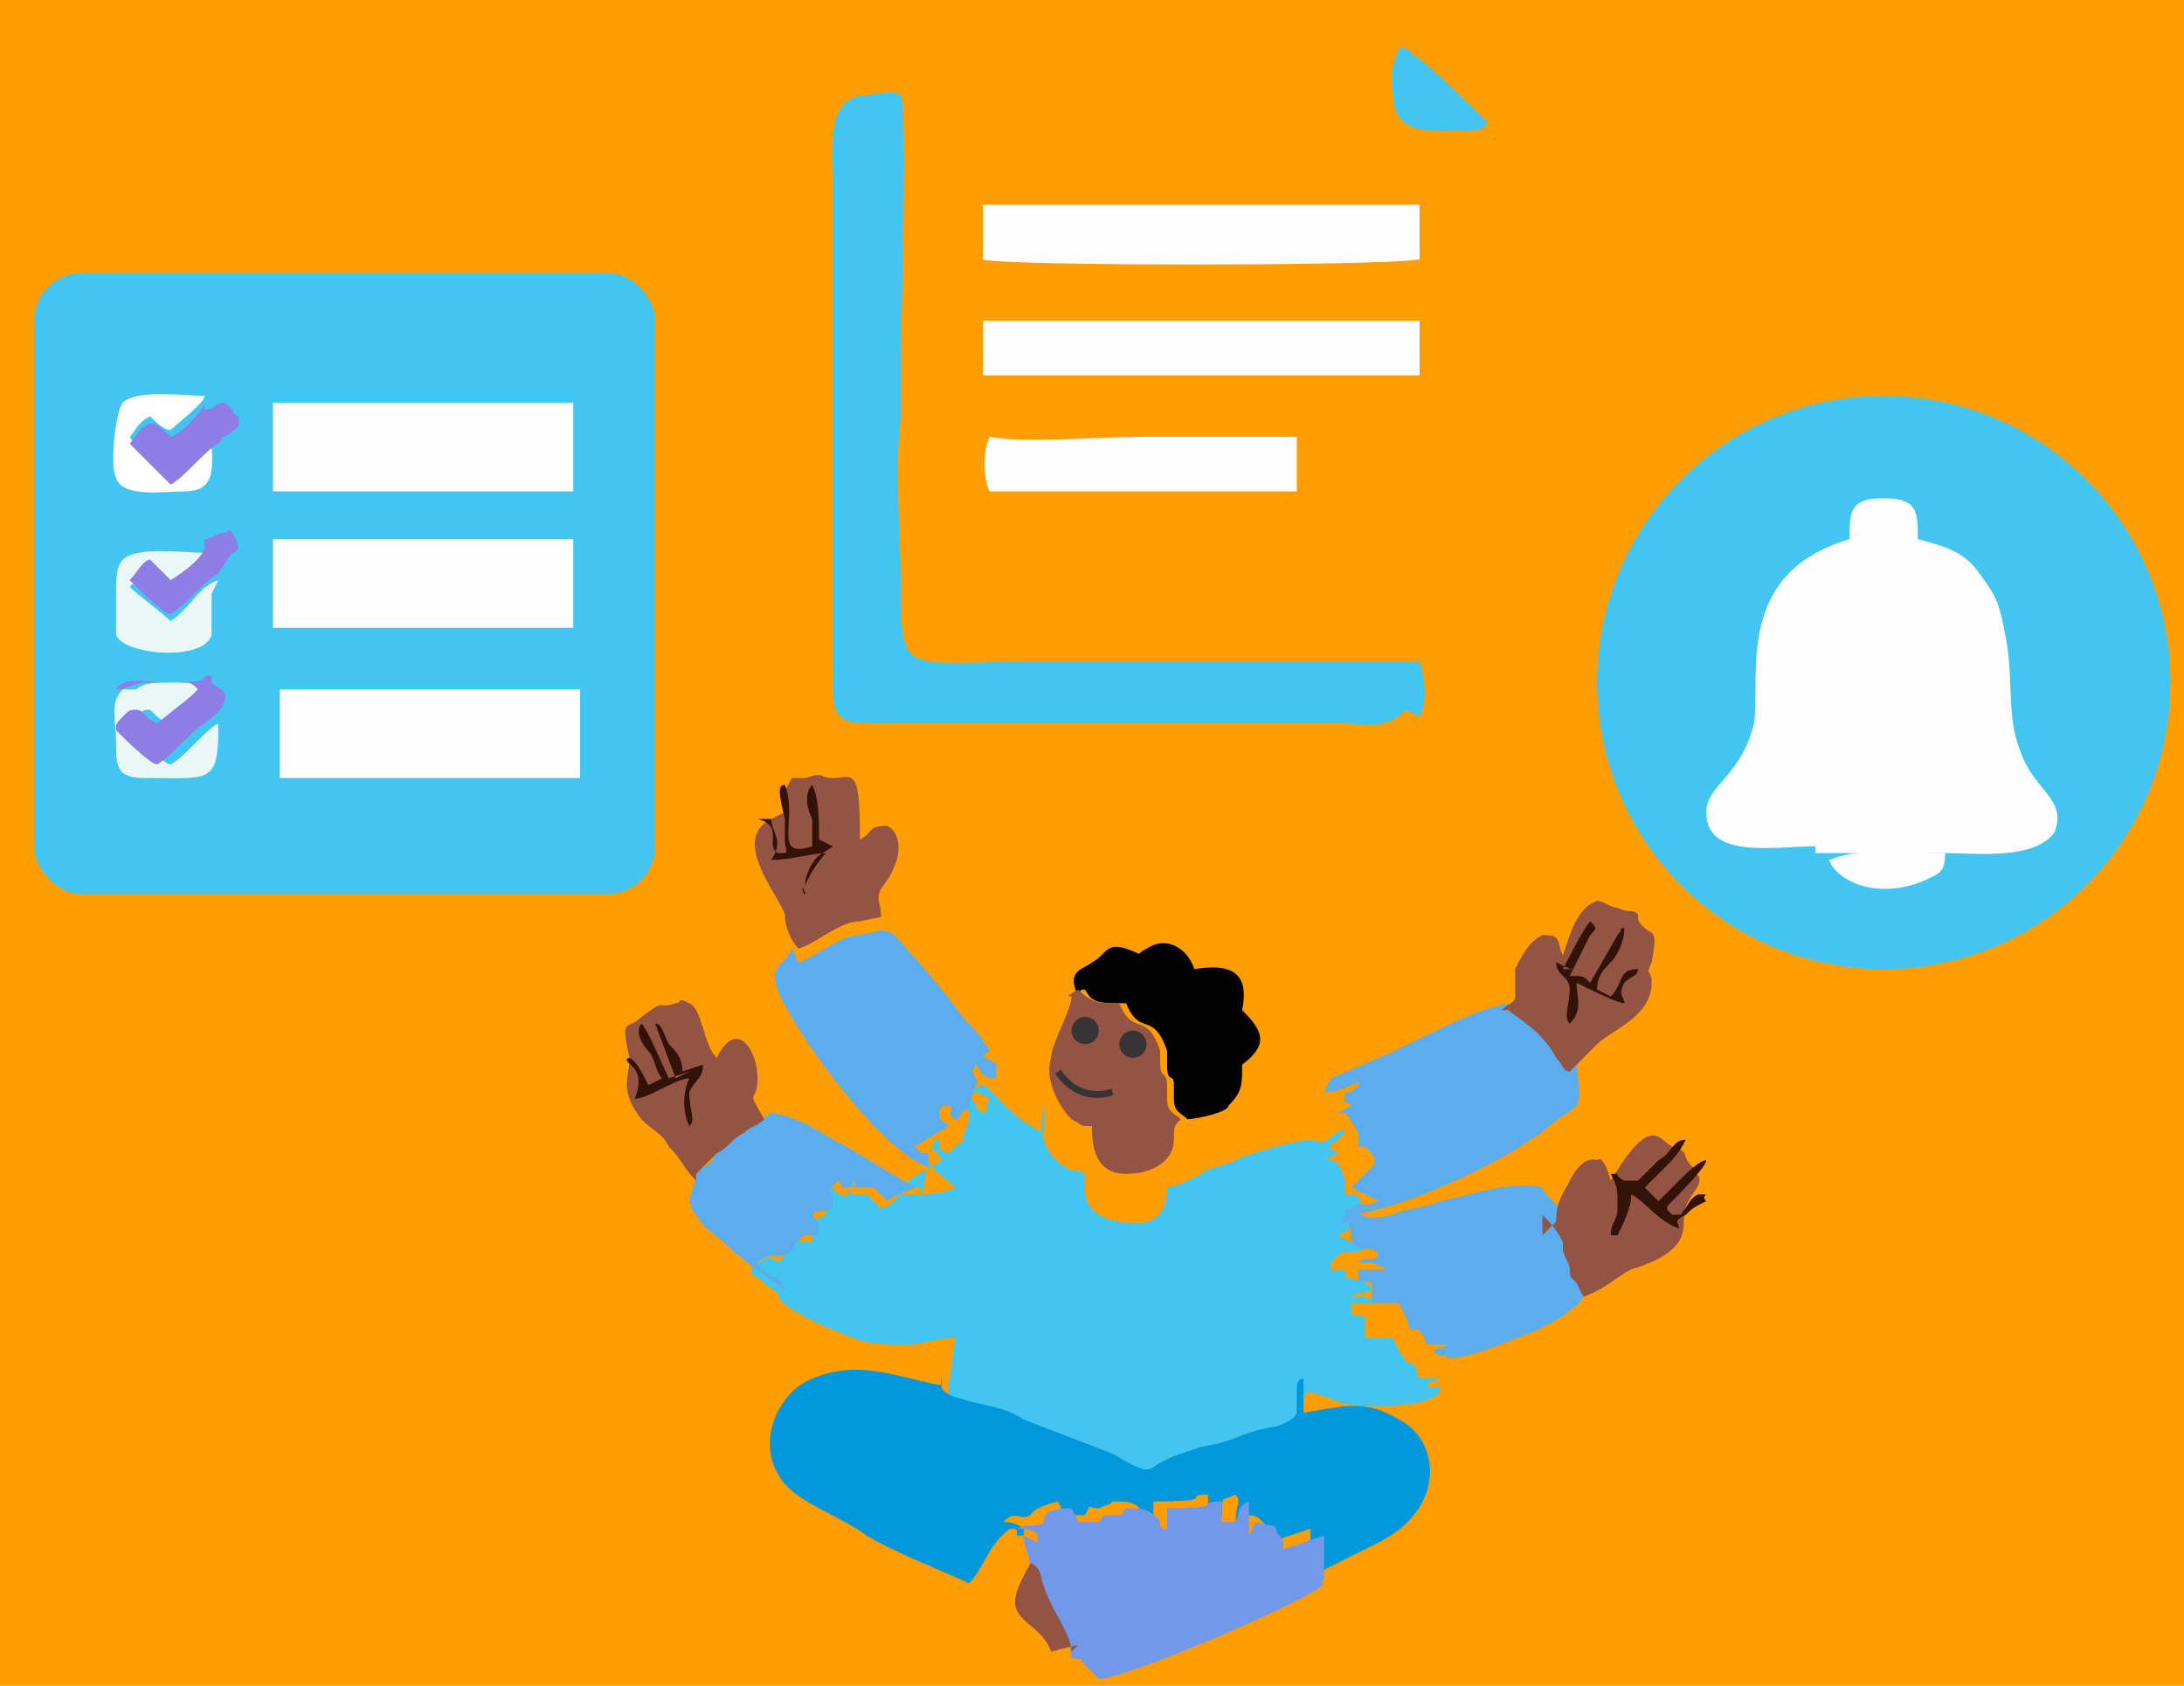 <?xml version="1.0" encoding="UTF-8"?>
<!DOCTYPE svg PUBLIC "-//W3C//DTD SVG 1.1//EN" "http://www.w3.org/Graphics/SVG/1.1/DTD/svg11.dtd">
<!-- Creator: CorelDRAW 2021 (64 Bit) -->
<svg xmlns="http://www.w3.org/2000/svg" xml:space="preserve" width="320px" height="247px" version="1.1" style="shape-rendering:geometricPrecision; text-rendering:geometricPrecision; image-rendering:optimizeQuality; fill-rule:evenodd; clip-rule:evenodd"
viewBox="0 0 320 247"
 xmlns:xlink="http://www.w3.org/1999/xlink"
 xmlns:xodm="http://www.corel.com/coreldraw/odm/2003">
 <defs>
  <style type="text/css">
   <![CDATA[
    .str0 {stroke:#373435;stroke-width:2;stroke-miterlimit:22.926}
    .str1 {stroke:#373435;stroke-width:1;stroke-miterlimit:22.926}
    .fil13 {fill:none}
    .fil3 {fill:#FEFEFE}
    .fil12 {fill:#373435}
    .fil2 {fill:#0098DA}
    .fil6 {fill:#020202}
    .fil11 {fill:#331208}
    .fil1 {fill:#42C6F1}
    .fil5 {fill:#5BADED}
    .fil4 {fill:#7299E9}
    .fil10 {fill:#8E7DE4}
    .fil7 {fill:#945443}
    .fil8 {fill:#E9F7F6}
    .fil0 {fill:#FF9D02}
    .fil9 {fill:white}
   ]]>
  </style>
 </defs>
 <g id="Camada_x0020_1">
  <polygon class="fil0" points="0,247 320,247 320,0 0,0 "/>
  <rect class="fil1" x="5" y="40" width="91" height="91" rx="7" ry="7"/>
  <circle class="fil1" cx="276" cy="100" r="42"/>
  <path class="fil1" d="M136 170c0,1 3,3 4,4 -2,1 -4,1 -7,1 -2,0 -1,0 -2,1 0,0 -1,1 -2,1l-2 -2c-1,0 -1,0 -2,0 -1,-1 -1,0 -1,-1 1,2 -1,1 -1,1 -2,-1 0,0 -1,-1 -3,1 -1,2 -2,1 1,1 1,1 1,3 -2,1 -2,1 -3,1 1,1 1,2 1,3 -1,0 -1,0 -2,0 -2,1 -1,1 -3,3 -1,-1 -2,-1 -4,1 0,1 1,1 2,2 1,1 2,1 2,2 1,2 8,5 11,6 2,1 5,1 8,1 2,0 5,-1 7,-1l-1 7c0,2 -1,2 3,4 3,1 5,2 9,3l13 5c7,4 4,1 10,0l3 -1c6,-2 5,-2 11,-3 3,-1 3,-2 3,-2l0 -1c0,-1 0,-1 0,-2 0,-1 0,-2 1,-2 4,1 4,2 9,2 3,0 8,0 10,-2 0,-2 0,0 -2,-1 1,-1 0,0 2,-1 -6,0 -2,-1 -4,-2 -1,-1 0,1 -2,-2l-1 -2 -4 0 0 -3c-2,-1 -2,1 -2,-2l4 0c-1,-1 0,0 -2,-1 -1,0 -1,0 -2,0 1,-1 1,0 3,-1 -1,-2 -2,-1 -4,-2l0 -1c-1,0 0,0 -1,0 -1,0 -1,1 -1,-1l1 -1c1,-1 2,0 4,-1l-4 -2c0,0 0,0 0,0 2,-1 1,0 2,-2l1 -1c1,-2 0,-3 -1,-3l-1 0c0,-1 0,-2 0,-2 0,-1 -1,-3 -2,-3 0,0 -1,0 -1,0l2 -1c-1,-1 -1,0 -1,-1 0,-1 0,0 1,-1l1 -1c0,0 0,-1 -1,0 -1,0 -1,2 -4,1 -2,0 -9,2 -11,3 -2,1 -4,1 -5,2 -2,1 -4,2 -5,2 0,4 -2,6 -7,5 -6,-1 -5,-5 -5,-7 -2,-1 -1,0 -3,-1 -3,-2 -4,-5 -3,-9l0 4c-5,-2 -8,-7 -9,-7 -3,1 0,1 1,2 -1,2 0,2 -1,2 -2,-1 0,-1 -2,-2 -1,1 0,2 0,2 0,2 0,0 0,1l-1 3c0,1 0,0 -1,1l0 0c0,0 0,0 0,0 -1,1 0,0 -1,1 -3,-1 0,-2 -2,-2 -1,2 0,1 1,3l-5 3c0,1 1,1 2,1l0 2z"/>
  <path class="fil2" d="M150 225c0,-1 0,-1 0,-1 0,0 -1,-1 -3,-1 2,-2 2,0 4,-1 0,0 0,-1 4,-2l1 2 3 0c1,-2 0,-1 2,-1 2,-1 1,0 2,-1 2,0 3,0 4,1 1,1 0,2 2,2l0 -3c10,0 4,-1 8,-1 0,1 0,2 0,3l2 0c0,-3 0,-2 2,-3 0,0 0,0 0,0 0,0 0,0 0,0 1,1 0,1 0,5 0,0 0,0 0,0 0,0 0,0 0,0l1 -2c2,0 2,0 3,1l0 0c1,1 1,1 1,2 0,0 0,1 0,1l6 -2c0,0 0,0 0,0 0,0 0,0 0,0l0 4c0,0 0,0 0,0 0,1 0,1 0,2 0,2 0,1 0,1 2,-1 8,-4 10,-5 10,-5 9,-15 3,-18 -5,-3 -8,-2 -14,-1l0 -5c0,0 0,0 0,0 -1,0 -1,1 -1,2 0,1 0,1 0,2l0 1c0,0 0,1 -3,2 -6,1 -5,2 -11,3l-3 1c-6,2 -3,4 -10,0l-13 -5c-3,-2 -6,-2 -9,-3 -4,-1 -3,-2 -3,-4 0,0 0,1 0,1 0,0 0,0 0,0l0 1c-6,-1 -12,-4 -19,-1 -5,2 -8,9 -5,14 2,4 9,6 13,9 3,2 13,6 15,7 2,-2 3,-6 6,-8 1,0 1,0 1,1z"/>
  <path class="fil1" d="M208 105c1,-2 1,-5 0,-8 -10,0 -19,0 -29,0 -9,0 -19,0 -29,0 -17,0 -18,2 -18,-10 0,-8 -1,-18 0,-26l0 -9c0,-4 1,-36 0,-38 -1,-1 -4,0 -6,0 -5,1 -4,8 -4,13l0 68c0,12 -1,11 12,11l62 0c5,0 7,1 10,-2z"/>
  <path class="fil3" d="M266 125c6,0 13,0 19,0 5,0 13,1 16,-3 2,-5 -3,-6 -5,-12 -2,-5 -1,-10 -2,-16 -1,-5 -1,-6 -4,-10 -2,-3 -5,-4 -9,-5 0,-4 0,-6 -5,-6 -5,0 -5,2 -5,6 -17,5 -13,20 -14,27 -2,8 -7,9 -7,13 0,7 10,5 16,5z"/>
  <path class="fil4" d="M150 225c0,2 1,3 1,5 2,1 1,2 3,6 1,2 3,5 3,7 2,0 1,0 2,1 1,1 1,1 2,2 4,0 32,-12 33,-14 -1,0 0,0 0,-1 0,-1 0,-1 0,-2 0,0 0,0 0,0l0 -4c0,0 0,0 0,0 0,0 0,0 0,0l-6 2c0,0 0,-1 0,-1 0,-1 -1,-1 -1,-2l0 0c-1,-1 0,0 -3,-1l-1 2c0,0 0,0 0,0 0,0 0,0 0,0 0,-4 0,-3 0,-5 0,0 0,0 0,0 0,0 0,0 0,0 -2,1 -1,1 -2,3l-2 0c0,-1 0,-3 0,-3 -4,0 1,1 -8,1l0 3c-2,0 0,-1 -2,-2 -1,-1 -2,-1 -4,-1 -1,1 0,1 -2,1 -2,0 -1,0 -2,1l-3 0 -1 -2c-4,0 -4,1 -4,2 -1,1 -2,0 -4,1 3,0 3,1 3,1 0,0 0,0 0,1z"/>
  <path class="fil5" d="M116 139c-1,3 -5,2 0,10 4,7 14,20 20,22l0 -2c-1,0 -1,0 -2,-1l5 -3c-1,-1 -2,-1 -1,-3 3,0 0,1 2,2 1,0 0,0 1,-1 0,0 0,0 0,0l0 0c1,-1 0,0 1,-1l1 -3c0,-1 1,1 0,-1 0,0 -1,-1 0,-2 1,1 0,1 2,2 1,0 1,0 1,-2 -1,-1 -3,-1 -1,-2 -1,-2 -3,-4 -4,-5 -2,-3 -8,-10 -10,-12 -1,-1 -1,0 -2,-1 0,0 0,-1 0,-1 0,2 1,1 -3,2 -3,0 -6,3 -9,4z"/>
  <path class="fil5" d="M194 160c3,0 3,-1 4,-1 2,-1 1,0 1,0l-1 1c-1,0 -1,0 -1,1 0,1 0,0 1,1l-2 1c0,0 1,0 1,0 1,1 2,3 2,3 0,0 0,2 0,2l1 0c1,1 2,2 1,3l-1 1c-1,1 -1,1 -2,2 0,0 0,0 0,0l4 2c-2,1 -3,0 -4,1l-1 1c-1,2 0,1 1,1l0 -1c8,-1 23,-8 29,-13 1,-1 3,-2 4,-3 1,-2 0,-4 0,-6 -1,0 -1,-1 -2,-2 -2,-4 -7,-6 -7,-7 -5,0 -15,6 -20,8l-7 3z"/>
  <path class="fil5" d="M198 181l0 1c2,2 3,0 4,2 -1,1 -2,0 -3,1 1,0 1,0 2,0 2,1 1,0 2,1l-4 0c0,3 0,1 2,2l0 3 4 0 1 2c1,3 0,1 2,2 2,2 -1,2 4,2 -1,1 -1,0 -2,1 2,2 2,-1 2,1 4,0 10,-3 13,-4 2,-1 4,-2 5,-3 3,-2 2,-3 2,-6l-1 -2c0,-1 0,-1 -1,-2 0,-1 -1,-2 -1,-3 0,0 0,0 0,-1 -1,-2 -3,-3 -3,-4 -5,-1 -10,1 -15,2 -2,1 -5,1 -7,2 -4,1 -4,0 -7,-1z"/>
  <path class="fil3" d="M144 38c2,1 59,1 64,0l0 -8 -64 0 0 8z"/>
  <polygon class="fil3" points="161,55 208,55 208,47 144,47 144,55 "/>
  <path class="fil3" d="M162 72l28 0 0 -8c-8,0 -15,0 -23,0 -6,0 -17,1 -22,0 -1,2 -1,6 0,8l17 0z"/>
  <path class="fil6" d="M157 146c2,-1 1,-1 2,-1 1,2 2,2 6,2 2,5 4,1 6,7l0 2c0,3 1,1 1,3 0,1 0,1 0,2 0,2 1,2 2,3 1,0 6,-1 6,-2 2,-2 2,-3 2,-6 4,-3 3,-5 0,-8 1,-5 -1,-7 -7,-6 -1,-3 -4,-5 -7,-3 -2,1 0,1 -3,0 -3,-1 -3,1 -5,2 -1,1 -4,1 -2,5z"/>
  <path class="fil7" d="M157 146c0,2 -3,7 -3,9 -1,3 1,7 3,9 2,1 1,1 3,1 0,2 0,7 5,7 4,0 7,-2 7,-5 0,-2 0,-2 1,-3 -1,-1 -2,-1 -2,-3 0,-1 0,-1 0,-2 0,-2 -1,-1 -1,-3l0 -2c-2,-6 -4,-2 -6,-7 -3,0 -4,0 -6,-2 -2,1 -1,1 -2,1z"/>
  <path class="fil5" d="M102 172c0,2 -2,4 0,6 1,2 3,3 4,4 2,2 6,5 9,7 0,-1 -1,-2 -2,-2 -1,-1 -2,-1 -2,-2 1,-1 2,-1 4,-1 2,-1 1,-2 3,-3 1,0 1,0 2,0 0,-1 0,-2 -1,-3 1,-1 0,0 3,-1 0,-2 0,-2 -1,-3 1,1 0,0 2,-1 1,2 -1,1 1,1 0,0 2,0 1,-1 0,1 0,1 1,1 1,0 1,0 2,0l2 2c0,0 1,-1 2,-1 1,-1 0,0 2,-1l-10 -6c-4,-2 -6,-4 -11,-5 -1,1 -2,1 -3,2 -2,1 -2,2 -4,3l-1 1c-1,1 0,1 -2,2z"/>
  <path class="fil7" d="M102 172c1,-1 1,-1 2,-2l1 -1c2,-1 2,-2 4,-3 1,-1 2,-1 3,-2 -3,-5 -1,-2 -1,-6 0,-4 -3,-9 -6,-3 -2,-2 -2,-7 -4,-8 -2,-1 -1,0 -2,0 -3,1 -1,-1 -5,2 -2,2 -3,0 -2,5 1,3 -2,5 2,10 2,2 3,2 4,4 2,2 2,3 4,5z"/>
  <path class="fil7" d="M221 148c1,1 5,3 7,7 1,1 1,2 2,2 1,-1 3,-3 4,-4 2,-2 8,-4 8,-9 0,-2 -1,-1 0,-3 1,-5 0,-4 -1,-5 -1,-1 -1,-1 -1,-2 -1,-1 -1,0 -3,-1 -1,0 -2,-1 -3,-1 -3,1 -4,5 -5,8 -1,-2 0,-3 -3,-3 -2,1 -3,3 -4,5 0,2 0,3 0,4 0,1 -1,1 -2,2z"/>
  <path class="fil7" d="M226 178c1,1 2,2 3,4 0,0 0,0 0,1 0,1 1,2 1,3 0,1 0,1 1,2l1 2c3,-1 5,-3 7,-4 10,-3 7,-7 8,-9 0,-1 2,-3 2,-4 0,-1 0,0 -1,-2 -2,-2 0,-2 -3,-3 -2,-1 -3,-5 -9,5 0,0 -1,-4 -2,-3 0,0 0,0 0,0 0,0 -2,-1 -4,3 -1,2 -2,3 -2,6l-2 2z"/>
  <path class="fil7" d="M113 120c-6,3 1,11 2,14 0,2 1,4 2,5 3,-1 6,-4 9,-4 4,-1 3,0 3,-2 -1,-3 1,-3 2,-6 1,-2 1,-5 -1,-6 -3,0 -2,1 -4,2 0,-11 -1,-9 -4,-9 -2,0 -1,-1 -4,0 -1,0 0,0 -1,0 0,0 -1,0 -1,0 -1,2 -2,3 -1,5z"/>
  <path class="fil8" d="M32 85c-3,1 -4,4 -7,6 -1,-1 -5,-4 -6,-5 1,-1 2,-2 3,-3 1,1 2,2 3,3 0,0 5,-4 5,-5 -3,0 -10,-1 -12,1 -1,1 -1,3 -1,5 0,2 0,4 0,6 1,3 13,4 14,0 0,-2 0,-5 0,-6z"/>
  <path class="fil8" d="M18 101c-2,2 -1,4 -1,8 0,3 0,5 4,5 10,0 11,1 11,-8 -2,1 -5,5 -7,6 -1,0 -5,-4 -6,-5 0,-1 0,-1 1,-2 1,-1 1,-1 2,-1 1,1 2,2 3,2l5 -4c1,-1 0,0 1,-1 -1,-1 -1,-1 -3,-1 -1,0 -2,0 -3,0 -2,0 -4,0 -5,1z"/>
  <path class="fil9" d="M32 64c-2,1 -5,5 -7,6 -1,-1 -5,-4 -6,-6 1,-1 1,-2 3,-3 1,1 2,2 3,2 1,-1 5,-4 5,-5 -3,0 -10,-1 -12,1 -1,1 -2,9 -1,11 1,3 7,2 10,2 5,0 4,-4 4,-8z"/>
  <path class="fil1" d="M218 18c-1,-1 -9,-9 -11,-10 -1,-1 -1,-1 -2,-1l-1 3c0,8 0,10 13,9z"/>
  <path class="fil10" d="M18 101c2,-1 3,-1 5,-1 1,0 2,0 3,0 2,0 2,0 3,1 -1,1 0,0 -1,1l-5 4c-2,-1 -2,-2 -3,-2 -1,0 -1,0 -2,1 -1,1 -1,1 -1,2 1,1 5,5 6,5 2,-1 5,-5 7,-6 1,-1 3,-2 3,-4 0,-1 -1,-1 -2,-2 0,0 0,0 0,-1 -3,0 2,1 -7,1 -2,0 -6,-1 -7,1z"/>
  <path class="fil10" d="M30 59c0,1 -4,5 -5,5 -1,-1 -2,-2 -3,-2 -2,1 -2,2 -3,3 1,1 5,5 6,6 2,-1 5,-5 7,-6 1,-1 0,-1 1,-1 0,0 0,0 0,0 1,-1 2,-1 2,-2 0,-2 0,0 -1,-2 0,0 -1,-1 -1,-1 -2,0 -1,1 -3,1z"/>
  <path class="fil10" d="M30 80c0,2 -5,5 -5,5 -1,-1 -2,-2 -3,-3 -1,0 -2,2 -3,3 1,1 5,5 6,5 3,-2 4,-4 7,-6l2 -3c0,0 2,0 0,-3l0 0c-1,-1 0,0 -1,0 -1,0 -2,1 -3,1z"/>
  <path class="fil7" d="M157 242c0,-2 -2,-5 -3,-7 -2,-4 -1,-5 -3,-6 -1,2 -3,5 -2,7 1,2 4,3 5,6l4 -1z"/>
  <path class="fil3" d="M268 126c1,3 7,6 14,3 2,-1 3,-1 3,-4 -6,0 -12,-1 -17,1z"/>
  <path class="fil11" d="M238 173c-2,-1 0,-1 -2,-1 1,2 1,2 1,5 0,2 -1,2 -1,4l1 0c1,-2 2,-4 2,-6 2,1 4,4 7,5 0,-1 -1,-1 1,-2 1,-1 1,-1 3,-2 -1,-1 1,-1 -1,-1 -1,0 -2,2 -2,2 -1,1 0,1 -2,1 -1,-1 -1,-1 0,-2 1,-1 5,-5 5,-6 -1,0 -3,2 -4,3 -1,1 -2,2 -3,3l-2 -2c1,-1 2,-2 3,-3 1,-1 2,-2 3,-4 -2,0 -2,2 -4,3 -1,1 -2,2 -3,3z"/>
  <path class="fil11" d="M101 157l-3 1c-1,-2 -3,-7 -4,-8 -1,1 0,3 1,4 1,1 1,3 2,4l-2 1c-1,-2 -2,-4 -3,-4 -1,1 3,1 1,6 2,0 6,-3 8,-3 -1,2 -1,5 0,7 1,-1 0,-2 0,-5 1,-2 2,-2 2,-4l-3 1c0,-2 -1,-3 -2,-4 -1,-2 -1,-3 -2,-3l3 8z"/>
  <path class="fil11" d="M231 142c-1,0 -1,0 -3,-1 0,2 2,2 2,4 0,2 -1,4 0,5 2,-2 1,-4 1,-6 2,1 6,3 7,3 0,-1 -1,-1 0,-3 1,-1 2,-1 2,-2 -3,0 -2,2 -4,4l-2 -1c0,-2 1,-3 2,-4 1,-1 2,-3 2,-5 -1,0 0,0 -1,1l-4 7c-1,-1 -1,-1 -3,-1l3 -6c1,-1 1,-1 0,-2 0,0 0,0 0,0 -1,1 -4,7 -4,7z"/>
  <path class="fil11" d="M113 120c0,2 2,3 0,6 3,0 6,-1 8,-1 -1,1 -3,4 -3,5 0,3 -1,-2 0,1 0,0 0,0 0,0 0,0 0,0 0,0l0 -1c0,0 0,0 0,0 0,0 0,0 0,0 0,0 0,-1 0,-1 1,-4 3,-4 4,-5l-2 -1c0,-3 0,-6 -1,-8 -1,1 -1,3 0,5 0,1 0,3 0,4 -6,2 -2,-4 -4,-9 -1,0 -1,1 0,5 0,1 0,2 0,3 0,2 1,2 -1,2 -2,-1 1,-4 -3,-5z"/>
  <circle class="fil12 str0" cx="159" cy="151" r="1"/>
  <circle class="fil12 str0" cx="166" cy="153" r="1"/>
  <path class="fil13 str1" d="M155 157c2,3 5,4 8,3"/>
  <rect class="fil3" x="41" y="101" width="44" height="13"/>
  <rect class="fil3" x="40" y="59" width="44" height="13"/>
  <rect class="fil3" x="40" y="79" width="44" height="13"/>
 </g>
</svg>

